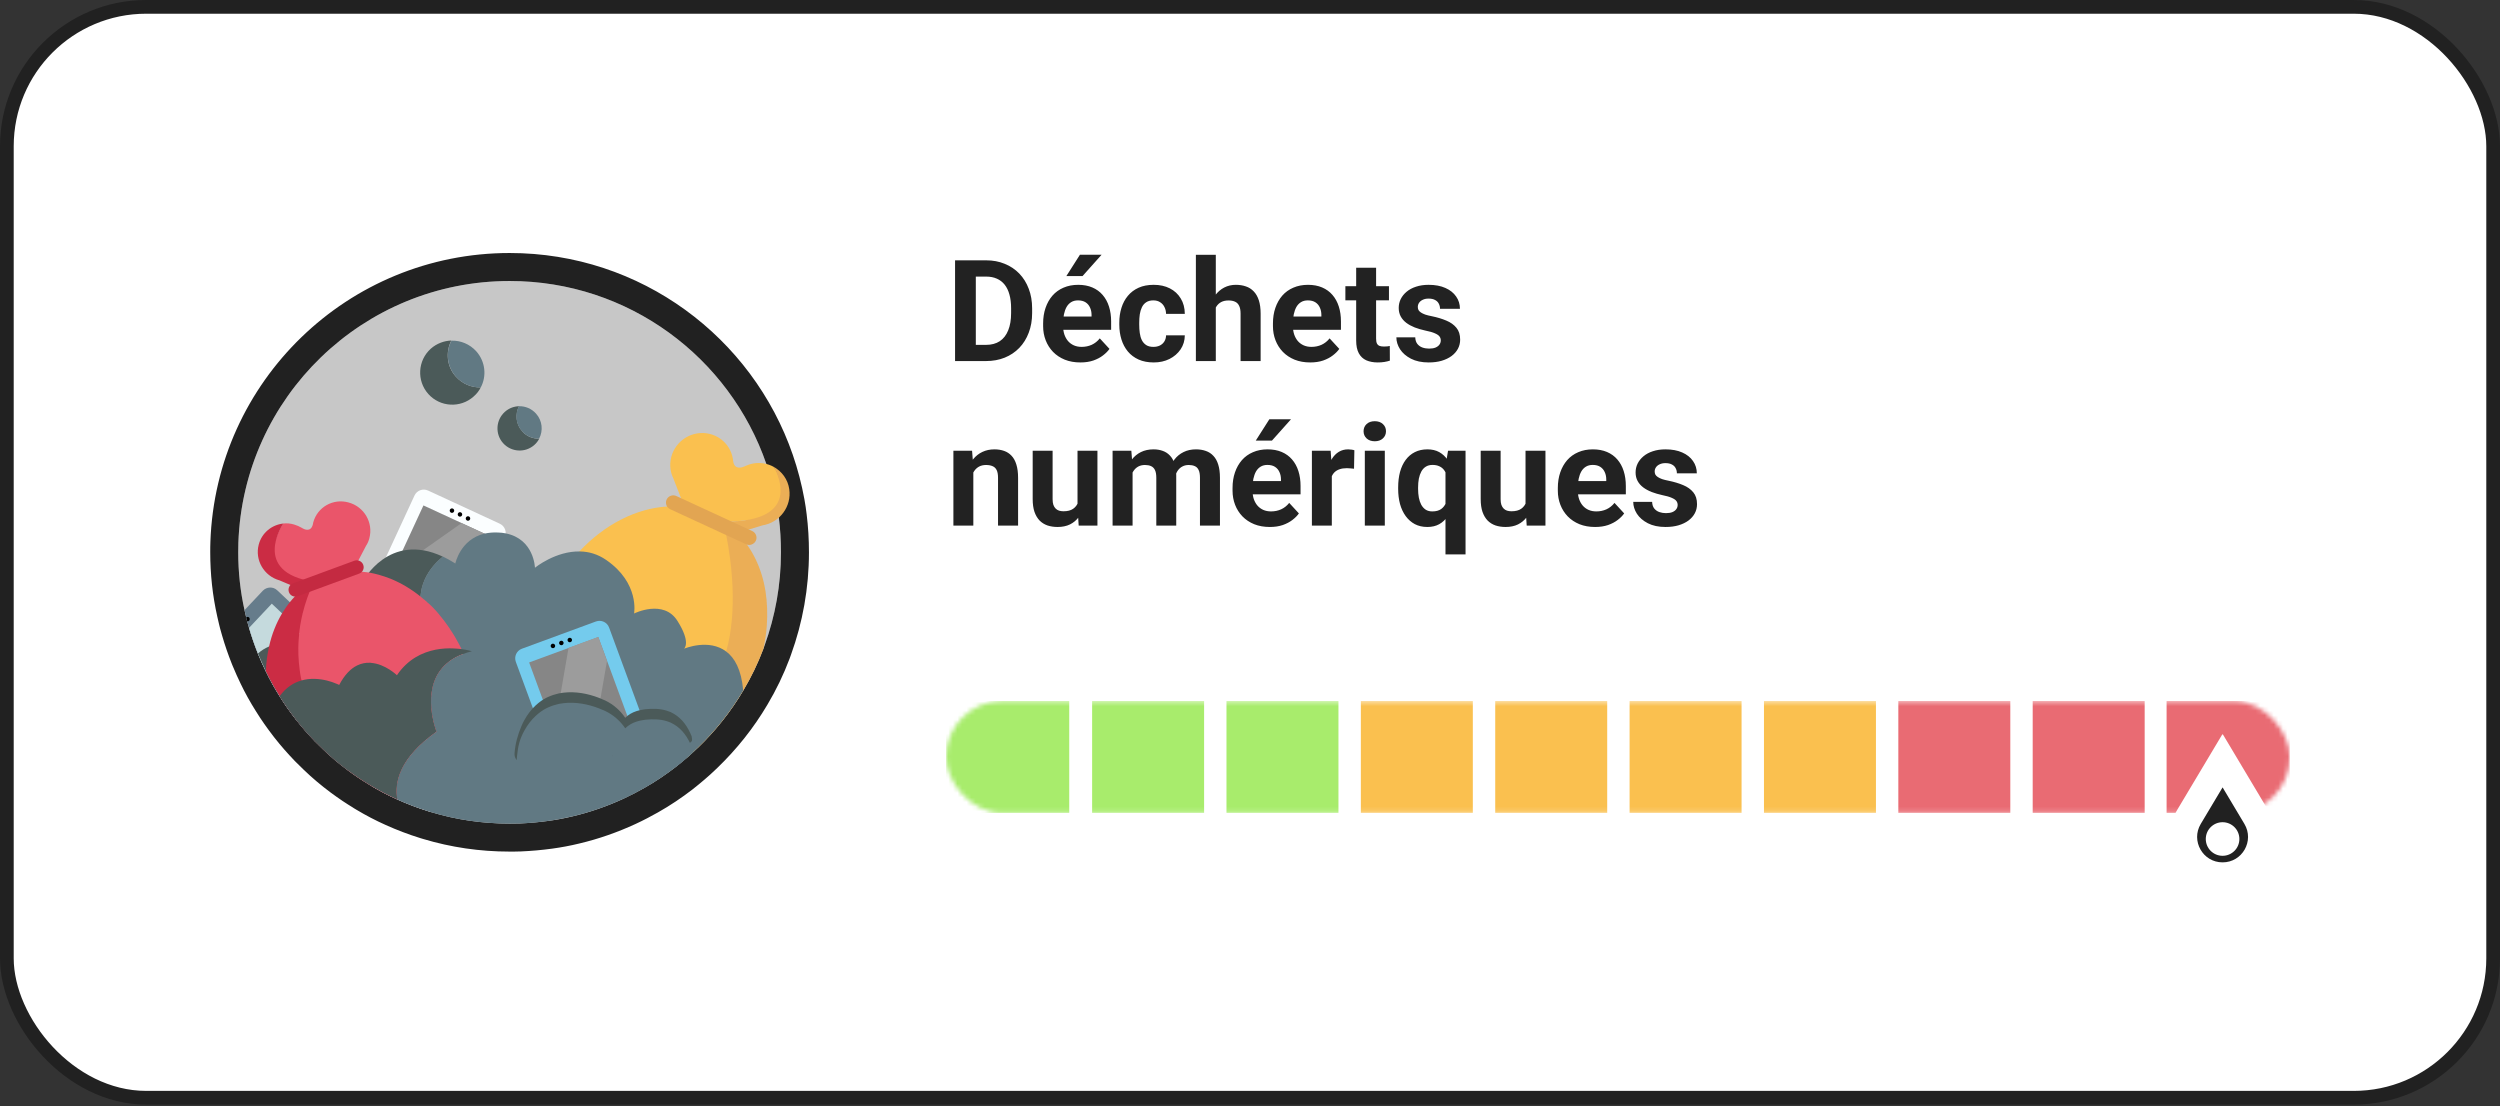 <svg width="547" height="242" viewBox="0 0 547 242" fill="none" xmlns="http://www.w3.org/2000/svg">
<rect x="0" y="0" width="547" height="242" fill="#333333" stroke="none"/>
<rect x="1.5" y="1.5" width="544" height="238.686" rx="30.5" fill="white"/>
<rect x="1.5" y="1.5" width="544" height="238.686" rx="30.5" stroke="#212121" stroke-width="3"/>
<path d="M170.877 120.843C170.877 127.967 169.617 134.815 167.313 141.172C167.221 141.417 167.128 141.694 167.036 141.939C165.838 145.133 164.363 148.173 162.643 151.059C159.908 155.696 156.528 159.934 152.657 163.649C152.35 163.957 152.012 164.264 151.674 164.571C151.52 164.724 151.366 164.847 151.244 164.97C150.906 165.277 150.568 165.584 150.23 165.86C149.431 166.536 148.632 167.212 147.802 167.856C145.652 169.515 143.378 171.05 140.981 172.401C139.507 173.23 138.001 174.029 136.465 174.735C132.932 176.362 129.214 177.683 125.312 178.604C123.56 179.034 121.748 179.372 119.935 179.617C117.907 179.894 115.848 180.078 113.759 180.17C113.022 180.201 112.254 180.201 111.486 180.201C105.556 180.201 99.81 179.341 94.403 177.714C94.187 177.652 94.003 177.591 93.788 177.529C91.422 176.792 89.148 175.932 86.906 174.919C84.909 174.029 82.973 173.015 81.129 171.91C81.099 171.879 81.068 171.879 81.037 171.848C80.146 171.296 79.224 170.743 78.364 170.159C77.534 169.607 76.736 169.023 75.937 168.44C74.124 167.089 72.373 165.615 70.744 164.049C70.13 163.465 69.515 162.851 68.901 162.237C67.457 160.732 66.074 159.166 64.784 157.508C64.753 157.477 64.722 157.416 64.692 157.385C63.432 155.758 62.233 154.069 61.158 152.318C60.052 150.568 59.038 148.756 58.147 146.883C57.594 145.747 57.072 144.58 56.58 143.382C56.519 143.26 56.488 143.137 56.426 143.014C55.689 141.172 55.044 139.298 54.491 137.394C54.368 136.934 54.214 136.443 54.091 135.982C54.03 135.706 53.938 135.429 53.876 135.122C53.753 134.6 53.63 134.047 53.508 133.525C52.586 129.411 52.125 125.173 52.125 120.843C52.125 120.137 52.125 119.461 52.156 118.755C53.262 86.942 79.409 61.485 111.516 61.485C137.54 61.485 159.662 78.221 167.681 101.528C168.665 104.384 169.433 107.332 169.986 110.372C170.17 111.324 170.293 112.276 170.416 113.258C170.723 115.746 170.877 118.264 170.877 120.843Z" fill="#C7C7C7"/>
<path fill-rule="evenodd" clip-rule="evenodd" d="M173.057 143.293L173.045 143.325C173.024 143.382 172.998 143.454 172.948 143.596L172.942 143.614C172.899 143.734 172.836 143.913 172.769 144.092C171.44 147.634 169.807 150.998 167.909 154.185C164.894 159.295 161.179 163.952 156.937 168.031C156.557 168.408 156.166 168.765 155.869 169.034C155.721 169.177 155.596 169.289 155.536 169.342L155.508 169.367L155.468 169.408L155.321 169.541C155.018 169.816 154.596 170.2 154.148 170.569L154.142 170.573C153.369 171.228 152.489 171.972 151.559 172.695L151.549 172.702L151.54 172.71C149.185 174.525 146.668 176.228 143.987 177.739L143.981 177.743C142.426 178.617 140.764 179.501 139.025 180.3M150.229 165.86C150.567 165.584 150.905 165.277 151.243 164.97C151.301 164.912 151.366 164.854 151.434 164.792C151.511 164.724 151.592 164.652 151.673 164.571C152.011 164.264 152.349 163.956 152.656 163.649C156.527 159.934 159.907 155.696 162.642 151.059C164.362 148.173 165.837 145.133 167.035 141.939C167.081 141.816 167.127 141.686 167.174 141.555C167.22 141.425 167.266 141.294 167.312 141.171C169.616 134.815 170.876 127.967 170.876 120.843C170.876 118.263 170.722 115.745 170.415 113.258C170.292 112.275 170.169 111.324 169.985 110.372C169.432 107.332 168.664 104.384 167.681 101.528C159.661 78.221 137.539 61.485 111.515 61.485C79.408 61.485 53.261 86.942 52.155 118.755C52.124 119.461 52.124 120.137 52.124 120.843C52.124 125.173 52.585 129.41 53.507 133.525C53.568 133.786 53.63 134.055 53.691 134.323C53.752 134.592 53.814 134.861 53.875 135.122C53.91 135.294 53.954 135.456 53.997 135.614C54.03 135.738 54.063 135.86 54.09 135.982C54.152 136.212 54.221 136.45 54.29 136.688C54.359 136.926 54.428 137.164 54.49 137.394C55.043 139.298 55.688 141.171 56.426 143.014C56.456 143.075 56.479 143.137 56.502 143.198C56.526 143.259 56.548 143.321 56.579 143.382C57.071 144.58 57.593 145.747 58.146 146.883C59.037 148.756 60.051 150.568 61.157 152.318C62.233 154.069 63.431 155.757 64.691 157.385C64.706 157.4 64.721 157.423 64.737 157.446C64.752 157.469 64.767 157.492 64.783 157.508C66.073 159.166 67.456 160.732 68.9 162.237C69.514 162.851 70.129 163.465 70.743 164.048C72.372 165.615 74.123 167.089 75.936 168.44C76.735 169.023 77.534 169.607 78.363 170.159C79.037 170.617 79.749 171.055 80.455 171.489C80.649 171.609 80.844 171.729 81.036 171.848C81.052 171.864 81.067 171.871 81.082 171.879C81.098 171.887 81.113 171.894 81.128 171.91C82.972 173.015 84.908 174.028 86.905 174.919C89.148 175.932 91.421 176.792 93.787 177.529C93.895 177.56 93.995 177.591 94.094 177.621C94.194 177.652 94.294 177.683 94.402 177.713C99.809 179.341 105.555 180.201 111.485 180.201C112.253 180.201 113.021 180.201 113.758 180.17C115.848 180.078 117.906 179.894 119.934 179.617C121.747 179.372 123.56 179.034 125.311 178.604C129.213 177.683 132.931 176.362 136.464 174.735C138 174.028 139.506 173.23 140.981 172.401C143.377 171.05 145.651 169.514 147.801 167.856C148.631 167.211 149.43 166.536 150.229 165.86ZM139.024 180.301C135.159 182.081 131.064 183.539 126.744 184.561C124.775 185.043 122.758 185.418 120.756 185.689C118.541 185.991 116.298 186.191 114.028 186.291L114.02 186.292L114.013 186.292C113.147 186.328 112.271 186.328 111.538 186.328H111.485C104.976 186.328 98.648 185.386 92.675 183.592C92.518 183.547 92.38 183.504 92.295 183.478C92.188 183.445 92.146 183.432 92.106 183.421L92.036 183.401L91.966 183.379C89.374 182.572 86.871 181.626 84.398 180.509C82.173 179.517 80.024 178.391 77.98 177.165L77.334 176.778L77.294 176.738C76.588 176.303 75.736 175.779 74.948 175.246C74.016 174.624 73.135 173.98 72.368 173.42L72.301 173.371L72.277 173.353C70.277 171.862 68.333 170.228 66.514 168.48C65.847 167.846 65.191 167.19 64.598 166.598L64.527 166.527L64.483 166.481C62.946 164.879 61.442 163.181 60.018 161.358C59.929 161.249 59.858 161.154 59.809 161.086C59.803 161.079 59.798 161.072 59.793 161.065C58.458 159.336 57.154 157.499 55.96 155.56C54.751 153.643 53.627 151.637 52.628 149.541C52.041 148.332 51.486 147.096 50.965 145.832C50.925 145.743 50.892 145.664 50.865 145.598C50.858 145.58 50.851 145.563 50.844 145.545L50.835 145.528L50.74 145.291C49.929 143.263 49.218 141.201 48.609 139.104L48.59 139.04L48.573 138.975C48.532 138.821 48.482 138.649 48.409 138.398L48.403 138.375C48.338 138.152 48.253 137.858 48.174 137.562L48.14 137.438L48.118 137.335C48.117 137.333 48.117 137.331 48.116 137.329C48.109 137.302 48.103 137.281 48.092 137.241C48.087 137.221 48.08 137.196 48.071 137.164L48.071 137.162C48.034 137.026 47.963 136.762 47.896 136.447C47.836 136.193 47.778 135.937 47.723 135.7L47.721 135.69C47.659 135.418 47.602 135.169 47.546 134.93L47.538 134.898L47.531 134.865C46.508 130.297 46 125.61 46 120.843L46 120.795C46 120.126 46 119.346 46.035 118.516C47.269 83.423 76.11 55.358 111.515 55.358C140.229 55.358 164.625 73.826 173.471 99.532C174.554 102.677 175.397 105.915 176.004 109.241C176.228 110.407 176.371 111.535 176.492 112.497L176.493 112.507C176.832 115.249 177 118.018 177 120.843C177 128.694 175.611 136.248 173.069 143.261L173.057 143.293" fill="#212121"/>
<path d="M125.711 177.498H93.818C91.453 176.761 89.179 175.902 86.936 174.888C84.939 173.998 83.003 172.984 81.16 171.879C81.129 171.848 81.098 171.848 81.068 171.817C80.177 171.265 79.255 170.712 78.394 170.129V150.291L79.839 147.221L80.883 145.01L81.191 144.365L84.232 137.886L84.57 137.21L87.213 131.56L87.274 131.406L88.687 128.366L91.391 122.562L93.45 125.848L95.478 129.103L99.165 134.968L101.039 137.978L114.742 159.934L116.371 162.544L117.722 164.693L123.56 174.059L125.711 177.498Z" fill="#B06C6C"/>
<path d="M96.369 142.646L80.7 135.399C79.563 134.877 79.071 133.557 79.593 132.421L90.685 108.438C91.207 107.302 92.528 106.81 93.665 107.333L109.335 114.579C110.472 115.102 110.963 116.422 110.441 117.558L99.35 141.541C98.796 142.677 97.475 143.168 96.369 142.646Z" fill="#FBFEFF"/>
<path d="M107.29 117.352L92.648 110.588L83.701 129.932L98.343 136.697L107.29 117.352Z" fill="#868686"/>
<path d="M100.98 114.457L86.201 124.867L83.897 129.842L90.226 132.759L104.943 122.41L107.278 117.344L100.98 114.457Z" fill="#9C9C9C"/>
<path d="M91.485 134.877L89.58 133.987C89.395 133.895 89.18 133.833 88.996 133.833C88.75 133.802 88.474 133.864 88.259 133.956C87.921 134.11 87.613 134.386 87.429 134.754L87.398 134.847C87.03 135.676 87.368 136.628 88.197 136.996L90.01 137.856L90.102 137.917C90.594 138.132 91.116 138.102 91.546 137.856C91.853 137.702 92.099 137.426 92.253 137.088L92.284 137.027C92.652 136.228 92.314 135.246 91.485 134.877ZM90.287 137.457L88.382 136.566C87.89 136.32 87.644 135.768 87.767 135.246C87.767 135.184 87.798 135.123 87.829 135.092L87.859 135C88.105 134.447 88.781 134.202 89.334 134.447L91.239 135.338C91.792 135.584 92.038 136.259 91.792 136.812L91.761 136.873C91.731 136.935 91.7 136.965 91.669 137.027C91.393 137.518 90.809 137.672 90.287 137.457Z" fill="#566C78"/>
<path d="M98.89 112.216C99.162 112.216 99.382 111.996 99.382 111.725C99.382 111.453 99.162 111.233 98.89 111.233C98.619 111.233 98.398 111.453 98.398 111.725C98.398 111.996 98.619 112.216 98.89 112.216Z" fill="black"/>
<path d="M100.64 113.045C100.912 113.045 101.132 112.825 101.132 112.554C101.132 112.282 100.912 112.062 100.64 112.062C100.369 112.062 100.148 112.282 100.148 112.554C100.148 112.825 100.369 113.045 100.64 113.045Z" fill="black"/>
<path d="M102.394 113.936C102.666 113.936 102.886 113.716 102.886 113.444C102.886 113.173 102.666 112.953 102.394 112.953C102.122 112.953 101.902 113.173 101.902 113.444C101.902 113.716 102.122 113.936 102.394 113.936Z" fill="black"/>
<path d="M91.852 136.812L91.821 136.904C91.791 136.965 91.76 136.996 91.729 137.058C91.36 137.272 90.9 137.303 90.469 137.119L88.534 136.228C88.104 136.044 87.858 135.645 87.766 135.246C87.766 135.184 87.796 135.154 87.827 135.092L87.858 135C88.134 134.417 88.81 134.171 89.363 134.447L91.299 135.338C91.852 135.553 92.098 136.259 91.852 136.812Z" fill="#8EAABD"/>
<path d="M79.991 150.445L78.393 152.134L70.927 160.056L68.899 162.206C67.455 160.701 66.072 159.135 64.782 157.477C64.751 157.446 64.721 157.385 64.69 157.354C63.43 155.726 62.232 154.037 61.156 152.287C60.05 150.537 59.036 148.725 58.145 146.852C57.592 145.716 57.07 144.549 56.578 143.351C56.517 143.228 56.486 143.106 56.425 142.983C55.687 141.14 55.042 139.267 54.489 137.363C54.366 136.903 54.212 136.411 54.09 135.951C54.028 135.674 53.936 135.398 53.875 135.091C53.752 134.569 53.629 134.016 53.506 133.494L57.5 129.256C58.36 128.366 59.774 128.304 60.665 129.164L63.399 131.744L66.165 134.354L71.787 139.636L78.086 145.562L79.806 147.19L79.868 147.251C80.79 148.111 80.82 149.523 79.991 150.445Z" fill="#667C8B"/>
<path d="M74.953 146.668L72.587 149.186L67.733 154.345L64.783 157.477C64.752 157.446 64.722 157.385 64.691 157.354C63.431 155.727 62.233 154.038 61.157 152.288C60.051 150.537 59.038 148.726 58.147 146.852C57.593 145.716 57.071 144.549 56.58 143.352C56.518 143.229 56.487 143.106 56.426 142.983C55.688 141.141 55.043 139.268 54.49 137.364L54.705 137.149L59.468 132.082L61.711 134.201L63.523 135.89L65.551 137.794L69.576 141.571L74.953 146.668Z" fill="#C5DADD"/>
<path d="M73.416 152.594L73.354 152.533C72.709 151.919 71.664 151.949 71.05 152.594L69.606 154.13C69.452 154.283 69.36 154.467 69.268 154.652C69.176 154.897 69.145 155.143 69.176 155.419C69.206 155.788 69.391 156.156 69.667 156.433L69.729 156.494C70.374 157.108 71.418 157.078 72.033 156.433L73.477 154.897C74.122 154.222 74.092 153.208 73.416 152.594ZM73.139 154.529L71.695 156.064C71.326 156.463 70.712 156.525 70.251 156.218C70.22 156.187 70.159 156.156 70.128 156.095L70.067 156.034C69.606 155.604 69.606 154.897 70.036 154.467L71.48 152.932C71.91 152.471 72.617 152.471 73.078 152.871L73.139 152.932C73.17 152.963 73.231 153.024 73.262 153.055C73.538 153.516 73.508 154.13 73.139 154.529Z" fill="#566C78"/>
<path d="M54.518 135.797C54.395 135.92 54.242 135.981 54.088 135.951C54.027 135.674 53.934 135.398 53.873 135.091C54.057 134.938 54.334 134.938 54.518 135.122C54.672 135.306 54.672 135.613 54.518 135.797Z" fill="black"/>
<path d="M73.017 152.871L73.079 152.932C73.11 152.963 73.14 152.994 73.202 153.055C73.294 153.485 73.171 153.946 72.864 154.253L71.389 155.819C71.082 156.157 70.621 156.279 70.191 156.249C70.16 156.218 70.099 156.187 70.068 156.157L70.006 156.095C69.546 155.665 69.515 154.928 69.945 154.498L71.42 152.932C71.85 152.441 72.556 152.441 73.017 152.871Z" fill="#8EAABD"/>
<path d="M81.16 137.886V171.879C81.129 171.849 81.098 171.849 81.068 171.818C80.177 171.265 79.255 170.713 78.395 170.129C77.565 169.576 76.766 168.993 75.967 168.41C74.155 167.058 72.403 165.584 70.775 164.018C70.16 163.435 69.546 162.821 68.931 162.207C67.487 160.702 66.105 159.136 64.814 157.478C64.784 157.447 64.753 157.385 64.722 157.355C63.462 155.727 62.264 154.038 61.189 152.288C60.083 150.538 59.069 148.726 58.178 146.853C57.625 145.717 57.102 144.55 56.611 143.352C56.549 143.229 56.519 143.106 56.457 142.984L56.488 142.953C57.133 142.369 57.932 141.847 58.884 141.448C60.451 140.803 62.448 140.496 65.029 140.803C65.121 140.803 65.214 140.834 65.337 140.834C66.566 140.988 67.917 141.295 69.392 141.755L69.607 141.571L71.85 139.637L75.814 136.197L77.135 137.855H81.16V137.886Z" fill="#4B5A59"/>
<path d="M93.572 137.886H77.073L75.752 136.228L78.456 133.894L79.347 127.261C79.347 127.261 85.092 116.237 96.891 121.795C88.288 128.889 93.572 137.886 93.572 137.886Z" fill="#4B5A59"/>
<path d="M94.739 177.499C94.646 177.56 94.554 177.621 94.431 177.683C94.216 177.621 94.032 177.56 93.817 177.499C91.451 176.762 89.177 175.902 86.934 174.888C84.937 173.998 83.002 172.985 81.158 171.879V137.886H93.571C93.571 137.886 93.54 137.824 93.479 137.702C93.448 137.64 93.417 137.609 93.387 137.517C93.294 137.333 93.172 137.087 93.049 136.78C92.987 136.657 92.926 136.504 92.864 136.35C92.742 136.043 92.619 135.706 92.526 135.337C92.496 135.214 92.465 135.091 92.403 134.938C92.373 134.876 92.373 134.815 92.342 134.723C92.281 134.447 92.219 134.17 92.158 133.863C92.127 133.771 92.127 133.679 92.127 133.587C92.127 133.495 92.096 133.433 92.096 133.341C92.066 133.188 92.066 133.003 92.035 132.819C92.035 132.727 92.004 132.665 92.004 132.573C91.973 132.236 91.943 131.898 91.943 131.56V131.499C91.943 131.345 91.943 131.192 91.943 131.038C91.943 130.946 91.943 130.854 91.973 130.762C91.973 130.731 91.973 130.7 91.973 130.7C92.127 130.823 92.281 130.946 92.434 131.099C92.465 131.13 92.496 131.13 92.496 131.161C92.496 131.161 92.496 131.161 92.526 131.161C92.557 131.192 92.619 131.222 92.649 131.253C92.711 131.314 92.803 131.376 92.895 131.468C92.926 131.499 92.957 131.529 93.018 131.56C93.079 131.621 93.141 131.683 93.202 131.744C93.233 131.775 93.294 131.806 93.325 131.867C93.387 131.898 93.417 131.959 93.479 131.99C93.54 132.021 93.571 132.082 93.632 132.113C93.694 132.143 93.755 132.205 93.786 132.266C93.878 132.358 93.971 132.42 94.063 132.512C94.186 132.604 94.278 132.727 94.401 132.85C94.431 132.88 94.431 132.88 94.462 132.911C94.523 132.973 94.554 133.003 94.616 133.065C94.646 133.126 94.708 133.157 94.739 133.218C94.831 133.31 94.892 133.372 94.984 133.464C95.015 133.495 95.015 133.495 95.046 133.525C95.138 133.617 95.23 133.71 95.292 133.802C95.415 133.955 95.537 134.078 95.66 134.232C95.752 134.354 95.845 134.447 95.937 134.569C95.968 134.6 95.998 134.631 95.998 134.661C96.091 134.784 96.213 134.907 96.306 135.03C96.428 135.184 96.551 135.337 96.674 135.491C96.705 135.552 96.736 135.583 96.797 135.644C96.828 135.675 96.859 135.706 96.889 135.767L96.92 135.798C96.951 135.828 96.951 135.859 96.981 135.89C97.012 135.92 97.043 135.951 97.043 135.982C97.104 136.043 97.135 136.074 97.166 136.135C97.166 136.166 97.197 136.166 97.197 136.197C97.35 136.412 97.504 136.596 97.657 136.811C97.688 136.842 97.719 136.872 97.719 136.903C97.811 137.026 97.903 137.149 97.996 137.302C98.026 137.333 98.057 137.364 98.088 137.425C98.118 137.487 98.18 137.548 98.21 137.609C98.21 137.609 98.21 137.609 98.21 137.64L98.241 137.671C98.272 137.702 98.272 137.702 98.272 137.732C98.303 137.763 98.333 137.824 98.364 137.886C98.364 137.916 98.395 137.916 98.395 137.916C98.518 138.131 98.671 138.316 98.794 138.531C98.794 138.531 98.825 138.561 98.825 138.592C98.825 138.592 98.825 138.623 98.856 138.623C98.886 138.684 98.917 138.715 98.948 138.776C99.009 138.868 99.04 138.93 99.102 139.022C99.194 139.175 99.286 139.329 99.378 139.483C99.378 139.483 99.409 139.513 99.409 139.544C99.562 139.79 99.716 140.066 99.839 140.312C99.962 140.527 100.054 140.742 100.177 140.926C100.238 141.049 100.3 141.141 100.361 141.264C100.484 141.479 100.576 141.724 100.699 141.939C100.699 141.97 100.73 141.97 100.73 142.001C100.914 142.369 101.068 142.738 101.252 143.106C101.283 143.198 101.314 143.26 101.344 143.352C101.375 143.444 101.437 143.536 101.467 143.659C101.59 143.966 101.713 144.273 101.836 144.58C107.09 157.754 103.833 171.633 94.739 177.499Z" fill="white"/>
<path d="M80.821 117.742C80.667 118.356 80.421 118.939 80.083 119.431L76.181 126.893L72.003 128.305C71.419 127.845 69.83 128.366 68.14 128.089C54.191 126.032 61.956 114.548 61.956 114.548C62.724 114.456 63.523 114.518 64.352 114.763C64.967 114.947 65.52 115.193 66.042 115.5C66.042 115.5 66.042 115.5 66.073 115.5C66.103 115.531 66.134 115.531 66.134 115.562C66.534 115.807 67.978 116.514 68.439 114.794C68.469 114.64 68.5 114.487 68.531 114.333C69.422 110.955 72.894 108.99 76.273 109.942C79.684 110.863 81.712 114.364 80.821 117.742Z" fill="#EA556A"/>
<path d="M169.628 102.461H169.245L162.355 112.418L163.504 114.332L168.862 113.184L171.542 108.588L171.159 105.908L169.628 102.461Z" fill="#EBAE56"/>
<path d="M166.85 114.947L159.414 117.188L153.945 114.67C154.836 114.302 156.28 114.118 158.339 114.118C176.866 114.271 169.277 102.142 169.277 102.142C171.059 103.124 172.38 104.875 172.688 107.024C173.241 110.801 170.629 114.333 166.85 114.947Z" fill="#EBAE56"/>
<path d="M158.336 114.118C156.278 114.087 154.864 114.302 153.943 114.671L150.624 113.135L147.306 104.629C147.03 104.046 146.815 103.401 146.722 102.725C146.169 98.979 148.781 95.448 152.529 94.833C156.278 94.219 159.811 96.737 160.364 100.484C160.395 100.637 160.395 100.821 160.426 100.975C160.733 102.879 162.392 102.265 162.822 102.08C162.853 102.08 162.884 102.05 162.914 102.05C162.945 102.05 162.945 102.019 162.945 102.019C163.529 101.743 164.174 101.528 164.85 101.405C166.448 101.128 167.984 101.436 169.274 102.142C169.244 102.142 176.833 114.302 158.336 114.118Z" fill="#FAC04F"/>
<path d="M155.852 125.438L157.765 115.481L159.679 115.864L161.593 118.162L163.889 131.565L163.124 143.054L159.296 146.118L155.469 144.203L155.852 125.438Z" fill="#EBAE56"/>
<path d="M167.776 136.933C167.653 138.592 167.407 140.25 167.038 141.939C165.84 145.132 164.365 148.172 162.644 151.059C159.91 155.696 156.53 159.933 152.659 163.649C152.198 163.588 151.737 163.526 151.307 163.465C151.092 163.434 150.877 163.403 150.662 163.373C147.159 162.82 144.578 161.96 144.24 160.609C144.056 159.872 144.547 158.951 145.961 157.876C146.668 157.323 147.62 156.74 148.818 156.095C154.349 153.178 157.391 148.172 158.957 142.553C161.446 133.586 160.156 123.084 159.019 117.096C159.019 117.066 158.988 117.004 158.988 116.974C158.773 115.837 158.558 114.885 158.374 114.148C159.449 114.885 160.432 115.715 161.354 116.636C162.122 117.403 162.829 118.263 163.443 119.154C164.795 121.058 165.871 123.238 166.608 125.602C167.007 126.831 167.284 128.09 167.499 129.41C167.868 131.805 167.96 134.323 167.776 136.933Z" fill="#EBAE56"/>
<path d="M158.892 142.553C157.325 148.173 154.283 153.178 148.753 156.095C147.555 156.74 146.602 157.323 145.896 157.876C144.482 158.951 143.991 159.841 144.175 160.609C144.513 161.96 147.094 162.82 150.596 163.373C150.812 163.403 151.027 163.434 151.242 163.465C151.672 163.526 152.133 163.588 152.594 163.649C152.286 163.956 151.948 164.263 151.61 164.57C151.457 164.724 151.303 164.847 151.18 164.97C150.842 165.277 150.504 165.584 150.166 165.86C149.828 166.075 149.46 166.259 149.122 166.444C148.63 166.72 148.108 166.966 147.585 167.211C142.055 169.821 136.156 170.466 130.81 168.747C130.287 168.593 129.796 168.378 129.273 168.163C128.413 166.658 127.614 165.092 126.846 163.526C126.815 163.465 126.815 163.434 126.785 163.373C126.017 161.745 125.341 160.087 124.695 158.398C124.511 157.876 124.327 157.354 124.142 156.832C124.081 156.648 124.019 156.494 123.958 156.341L123.927 156.31L123.958 156.279C123.681 155.481 123.436 154.683 123.221 153.884C123.19 153.792 123.159 153.7 123.128 153.577C122.944 152.932 122.76 152.287 122.606 151.642C121.869 148.787 121.346 145.869 121.008 142.952C120.978 142.553 120.916 142.185 120.886 141.785C120.855 141.478 120.824 141.14 120.793 140.833C120.763 140.373 120.732 139.943 120.701 139.482C120.548 136.903 120.548 134.323 120.701 131.744C120.763 130.792 120.824 129.871 120.916 128.919C121.623 127.568 122.422 126.278 123.251 125.05C124.357 123.453 125.556 121.948 126.815 120.597C132.284 114.763 139.198 111.231 145.896 110.832C147.186 110.74 148.446 110.771 149.705 110.924C152.041 111.201 154.283 111.876 156.404 112.982C157.049 113.319 157.663 113.688 158.247 114.087C158.431 114.855 158.616 115.807 158.861 116.912C158.861 116.943 158.892 117.004 158.892 117.035C160.09 123.084 161.412 133.586 158.892 142.553Z" fill="#FAC04F"/>
<path d="M163.254 119.092L146.632 111.415C145.833 111.047 145.495 110.095 145.864 109.296C146.233 108.498 147.185 108.16 147.984 108.529L164.606 116.206C165.405 116.574 165.743 117.526 165.374 118.324C164.975 119.092 164.053 119.461 163.254 119.092Z" fill="#E2A552"/>
<path d="M158.893 142.554C155.114 139.698 149.89 141.848 149.675 141.94C149.767 141.848 151.181 140.527 148.231 135.86C145.189 131.008 138.737 134.232 138.737 134.232C138.737 134.232 139.997 127.599 132.654 122.533C130.749 121.212 128.782 120.69 126.939 120.66C121.593 120.506 117.045 124.222 117.045 124.222C117.045 124.222 116.892 117.927 110.624 116.698C110.102 116.606 109.549 116.514 108.965 116.514C107.859 116.453 106.845 116.575 105.984 116.76C100.7 118.019 99.624 123.3 99.624 123.3C99.563 123.27 99.501 123.239 99.44 123.178C98.549 122.625 97.719 122.164 96.89 121.765C96.552 122.041 96.245 122.318 95.968 122.594C95.937 122.625 95.907 122.656 95.845 122.686C95.814 122.717 95.784 122.748 95.722 122.778C95.661 122.84 95.6 122.901 95.538 122.963C95.507 123.024 95.446 123.055 95.415 123.116C95.384 123.147 95.384 123.147 95.354 123.178C95.292 123.239 95.231 123.3 95.169 123.393C95.139 123.423 95.108 123.454 95.077 123.515C95.016 123.577 94.954 123.669 94.893 123.73C94.801 123.822 94.739 123.915 94.647 124.007C94.493 124.191 94.371 124.344 94.248 124.529C94.186 124.621 94.094 124.744 94.032 124.836C93.971 124.928 93.879 125.051 93.817 125.143C93.756 125.235 93.695 125.358 93.633 125.45C93.602 125.511 93.572 125.573 93.541 125.634C93.51 125.665 93.51 125.696 93.479 125.726C93.449 125.757 93.449 125.788 93.418 125.818C93.356 125.911 93.326 126.003 93.264 126.095C93.203 126.187 93.172 126.31 93.111 126.402C93.08 126.463 93.049 126.525 93.019 126.586C92.988 126.678 92.957 126.74 92.896 126.832C92.865 126.924 92.834 126.985 92.803 127.077C92.773 127.17 92.742 127.262 92.711 127.354C92.681 127.446 92.65 127.538 92.588 127.661C92.558 127.722 92.527 127.814 92.496 127.907C92.466 127.968 92.466 128.029 92.435 128.091C92.373 128.275 92.343 128.429 92.281 128.613C92.25 128.705 92.22 128.828 92.22 128.92C92.189 129.043 92.158 129.166 92.158 129.288C92.128 129.381 92.127 129.442 92.127 129.534C92.097 129.718 92.066 129.933 92.035 130.117C92.035 130.179 92.005 130.24 92.005 130.302C92.005 130.363 92.005 130.425 91.974 130.455C91.974 130.547 91.974 130.64 91.943 130.732C92.097 130.854 92.251 130.977 92.404 131.131C92.435 131.162 92.466 131.162 92.466 131.192C92.466 131.192 92.466 131.192 92.496 131.192C92.527 131.223 92.588 131.254 92.619 131.284C92.681 131.346 92.773 131.407 92.865 131.499C92.896 131.53 92.926 131.561 92.988 131.591C93.049 131.653 93.111 131.714 93.172 131.776C93.203 131.806 93.264 131.837 93.295 131.899C93.356 131.929 93.387 131.991 93.449 132.021C93.51 132.052 93.541 132.113 93.602 132.144C93.664 132.175 93.725 132.236 93.756 132.298C93.848 132.39 93.94 132.451 94.032 132.543C94.155 132.636 94.248 132.758 94.371 132.881C94.401 132.912 94.401 132.912 94.432 132.943C94.493 133.004 94.524 133.035 94.585 133.096C94.616 133.158 94.678 133.188 94.708 133.25C94.801 133.342 94.893 133.465 95.016 133.557C95.108 133.649 95.2 133.741 95.261 133.833C95.384 133.987 95.507 134.109 95.63 134.263C95.722 134.386 95.814 134.478 95.907 134.601C95.937 134.631 95.968 134.662 95.968 134.693C96.06 134.816 96.183 134.939 96.275 135.061C96.398 135.215 96.521 135.368 96.644 135.522C96.675 135.583 96.706 135.614 96.767 135.676C96.798 135.706 96.829 135.737 96.859 135.798C96.921 135.86 96.982 135.952 97.043 136.013C97.105 136.075 97.136 136.105 97.166 136.167C97.166 136.198 97.197 136.198 97.197 136.228C97.351 136.443 97.504 136.627 97.658 136.842C97.689 136.873 97.719 136.904 97.719 136.935C97.812 137.057 97.904 137.18 97.996 137.334C98.058 137.426 98.119 137.549 98.211 137.641C98.211 137.641 98.211 137.641 98.211 137.672C98.211 137.672 98.211 137.702 98.242 137.702C98.272 137.733 98.272 137.733 98.272 137.764C98.303 137.794 98.334 137.856 98.365 137.917C98.365 137.948 98.395 137.948 98.395 137.948C98.549 138.163 98.672 138.378 98.826 138.593C98.826 138.593 98.826 138.623 98.856 138.623C98.887 138.685 98.918 138.716 98.948 138.777C99.01 138.869 99.041 138.931 99.102 139.023C99.194 139.176 99.287 139.33 99.379 139.483C99.532 139.76 99.686 140.036 99.84 140.312C100.147 140.865 100.423 141.418 100.7 142.001C100.884 142.37 101.038 142.738 101.222 143.107C100.946 143.199 100.7 143.322 100.454 143.414C100.3 143.475 100.147 143.567 99.993 143.629C99.686 143.782 99.379 143.936 99.102 144.12C98.979 144.212 98.826 144.274 98.703 144.366C98.365 144.581 98.058 144.826 97.781 145.072C97.719 145.133 97.658 145.164 97.597 145.226C97.412 145.379 97.259 145.533 97.105 145.686C91.851 151.029 95.446 160.088 95.446 160.088C87.365 165.8 86.198 171.143 86.874 174.92C89.086 175.933 91.39 176.793 93.756 177.53C93.971 177.591 94.155 177.653 94.371 177.714C99.778 179.342 105.493 180.202 111.454 180.202C112.222 180.202 112.959 180.202 113.727 180.171C115.816 180.109 117.875 179.894 119.903 179.618C121.716 179.372 123.528 179.004 125.28 178.605C129.151 177.684 132.869 176.394 136.433 174.736C137.969 174.029 139.475 173.231 140.949 172.402C143.315 171.051 145.589 169.515 147.77 167.857C148.6 167.212 149.43 166.567 150.198 165.861C150.536 165.585 150.874 165.278 151.212 164.971C151.365 164.848 151.519 164.694 151.642 164.571C151.98 164.264 152.287 163.957 152.625 163.65C156.496 159.935 159.876 155.697 162.61 151.06C162.211 146.485 160.736 143.936 158.893 142.554Z" fill="#617983"/>
<path d="M72.034 128.337L67.763 129.78L61.157 126.985C57.747 126.033 55.719 122.533 56.61 119.155C57.286 116.576 59.468 114.825 61.987 114.549C61.987 114.549 54.736 125.204 68.716 127.292C70.375 127.507 71.45 127.876 72.034 128.337Z" fill="#CB2C44"/>
<path d="M101.284 143.106C101.007 143.198 100.761 143.321 100.516 143.413C100.362 143.475 100.208 143.567 100.055 143.628C99.747 143.782 99.44 143.935 99.164 144.12C99.041 144.212 98.887 144.273 98.764 144.365C98.426 144.58 98.119 144.826 97.843 145.072C97.781 145.133 97.72 145.164 97.658 145.225C97.474 145.379 97.32 145.532 97.166 145.686C91.913 151.029 95.507 160.088 95.507 160.088C87.427 165.799 86.259 171.142 86.935 174.919C84.938 174.029 83.002 173.015 81.159 171.91C81.128 171.879 81.097 171.879 81.067 171.849C80.176 171.296 79.254 170.743 78.394 170.16C77.564 169.607 76.765 169.023 75.966 168.44C75.966 168.379 75.966 168.317 75.936 168.225C75.936 168.194 75.936 168.133 75.936 168.102C75.936 168.01 75.905 167.949 75.905 167.857C75.874 167.795 75.874 167.703 75.843 167.642C75.843 167.611 75.843 167.58 75.813 167.55C75.782 167.457 75.782 167.396 75.751 167.304C75.721 167.181 75.69 167.058 75.628 166.935C75.598 166.843 75.567 166.751 75.505 166.659C75.383 166.321 75.198 165.953 74.983 165.584C74.952 165.492 74.891 165.431 74.86 165.339C74.829 165.308 74.799 165.246 74.799 165.216C74.737 165.124 74.707 165.031 74.645 164.939C74.215 164.295 73.723 163.588 73.078 162.851C72.955 162.728 72.863 162.575 72.74 162.452C72.617 162.299 72.464 162.114 72.341 161.961C72.31 161.93 72.279 161.869 72.249 161.838C72.064 161.623 71.911 161.408 71.757 161.193C71.481 160.825 71.204 160.456 70.958 160.088C70.62 159.596 70.313 159.136 70.006 158.644C69.944 158.521 69.852 158.399 69.791 158.276C69.576 157.907 69.361 157.57 69.176 157.201C69.053 156.986 68.93 156.771 68.838 156.556C68.807 156.526 68.807 156.495 68.777 156.433C68.654 156.218 68.562 156.003 68.439 155.789C68.285 155.451 68.101 155.113 67.978 154.775C67.916 154.622 67.855 154.468 67.793 154.345C67.763 154.284 67.732 154.222 67.732 154.192C67.64 153.977 67.548 153.793 67.486 153.578C67.425 153.424 67.363 153.271 67.302 153.117C67.179 152.81 67.056 152.472 66.964 152.165V152.134C66.903 151.919 66.81 151.704 66.749 151.489C66.626 151.06 66.472 150.63 66.38 150.2C66.38 150.169 66.38 150.169 66.349 150.138C66.227 149.708 65.981 149.302 65.889 148.872C65.858 148.718 65.397 148.243 65.366 148.12C65.305 147.813 65.419 147.896 65.388 147.62C63.978 146.929 64.918 146.394 64.888 146.117C64.796 145.565 62.166 144.166 62.135 143.613C62.043 142.477 64.857 142.935 64.888 141.861C63.658 141.001 65.107 141.136 65.138 140.859C64.129 140.102 64.888 140.292 64.888 140.108C64.098 139.033 64.287 138.119 65.138 138.856C65.138 138.764 64.638 137.763 64.638 137.671C64.668 137.518 65.551 138.899 65.551 138.746C65.138 138.253 64.638 136.725 64.638 136.603C64.668 136.418 65.107 137.288 65.138 137.103C65.138 137.042 65.081 136.814 65.366 137.354C65.397 137.108 64.857 136.535 64.888 136.289C64.918 136.044 65.327 135.566 65.388 135.351C65.419 135.136 65.335 135.816 65.366 135.601C65.366 135.54 65.551 134.846 65.551 134.785C65.581 134.692 65.858 135.192 65.889 135.1C65.919 134.947 65.336 133.913 65.889 134.599C65.919 134.477 65.411 134.739 66.139 134.349C66.2 134.165 65.305 133.782 65.366 133.598C65.458 133.199 66.047 132.965 66.139 132.596C66.2 132.412 66.328 132.029 66.389 131.845C66.666 130.955 66.864 130.518 67.14 129.842C66.767 129.842 67.457 128.898 67.641 129.091C67.794 128.692 68.132 128.766 68.285 128.459C68.316 128.397 68.347 128.336 68.377 128.275C68.439 128.152 68.469 128.06 68.531 127.967C68.562 127.906 68.562 127.875 68.592 127.845C68.746 127.538 68.838 127.353 68.869 127.292H68.838C69.545 126.893 70.251 126.555 71.02 126.248C73.078 125.449 75.198 125.05 77.38 125.02C78.056 125.02 78.701 125.05 79.377 125.112C79.868 125.142 80.391 125.234 80.882 125.296C81.558 125.419 82.204 125.572 82.879 125.757C83.74 126.002 84.569 126.279 85.43 126.616C85.491 126.647 85.522 126.647 85.583 126.678C86.689 127.138 87.795 127.691 88.871 128.336C90.008 129.012 91.144 129.81 92.22 130.7C92.373 130.823 92.527 130.946 92.681 131.1C92.711 131.13 92.742 131.13 92.742 131.161C92.742 131.161 92.742 131.161 92.773 131.161C92.804 131.192 92.865 131.222 92.896 131.253C92.957 131.315 93.049 131.376 93.142 131.468C93.172 131.499 93.203 131.53 93.264 131.56C93.326 131.622 93.387 131.683 93.449 131.744C93.48 131.775 93.541 131.806 93.572 131.867C93.633 131.898 93.664 131.959 93.725 131.99C93.787 132.021 93.817 132.082 93.879 132.113C93.94 132.144 94.002 132.205 94.033 132.267C94.125 132.359 94.217 132.42 94.309 132.512C94.432 132.604 94.524 132.727 94.647 132.85C94.678 132.881 94.678 132.881 94.709 132.911C94.77 132.973 94.801 133.004 94.862 133.065C94.893 133.126 94.954 133.157 94.985 133.218C95.077 133.311 95.139 133.372 95.231 133.464C95.323 133.587 95.446 133.71 95.538 133.802C95.661 133.955 95.784 134.078 95.907 134.232C95.999 134.355 96.091 134.447 96.183 134.57C96.214 134.6 96.245 134.631 96.245 134.662C96.337 134.785 96.46 134.907 96.552 135.03C96.675 135.184 96.798 135.337 96.921 135.491C96.951 135.552 96.982 135.583 97.044 135.644C97.074 135.675 97.105 135.706 97.136 135.767L97.166 135.798C97.197 135.829 97.197 135.859 97.228 135.89C97.259 135.921 97.289 135.951 97.289 135.982C97.351 136.044 97.382 136.074 97.412 136.136C97.412 136.166 97.443 136.166 97.443 136.197C97.597 136.412 97.75 136.596 97.904 136.811C97.935 136.842 97.965 136.873 97.965 136.903C98.058 137.026 98.15 137.149 98.242 137.303C98.273 137.333 98.303 137.364 98.334 137.425C98.365 137.487 98.426 137.548 98.457 137.61C98.457 137.61 98.457 137.61 98.457 137.64C98.457 137.64 98.457 137.671 98.488 137.671C98.518 137.702 98.518 137.702 98.518 137.732C98.549 137.763 98.58 137.825 98.611 137.886C98.611 137.917 98.641 137.917 98.641 137.917C98.764 138.132 98.918 138.316 99.041 138.531C99.041 138.531 99.072 138.562 99.072 138.592C99.072 138.592 99.072 138.623 99.102 138.623C99.133 138.684 99.164 138.715 99.194 138.777C99.256 138.869 99.287 138.93 99.348 139.022C99.44 139.176 99.532 139.329 99.624 139.483C99.624 139.483 99.655 139.514 99.655 139.544C99.809 139.79 99.963 140.066 100.085 140.312C100.208 140.527 100.3 140.742 100.423 140.926C100.485 141.049 100.546 141.141 100.608 141.264C100.731 141.479 100.823 141.724 100.946 141.939C100.946 141.97 100.976 141.97 100.976 142.001C100.946 142.369 101.13 142.707 101.284 143.106Z" fill="#EA556A"/>
<path d="M75.966 168.378C74.153 167.027 72.401 165.553 70.773 163.986C70.159 163.403 69.544 162.789 68.93 162.175C67.485 160.67 66.103 159.104 64.812 157.446C64.782 157.415 64.751 157.354 64.72 157.323C63.461 155.695 62.262 154.007 61.187 152.256C60.081 150.506 59.067 148.694 58.176 146.821C58.237 144.948 58.483 143.167 58.883 141.416C59.466 138.776 60.449 136.319 61.74 134.169C62.262 133.31 62.815 132.48 63.461 131.713C63.798 131.283 64.167 130.884 64.536 130.484C65.027 129.962 65.581 129.471 66.133 129.011C66.963 128.335 67.823 127.752 68.745 127.229H68.776C68.745 127.291 68.653 127.475 68.499 127.782C68.469 127.813 68.469 127.874 68.438 127.905C68.407 127.997 68.346 128.12 68.284 128.212C68.254 128.274 68.223 128.335 68.192 128.396C68.069 128.703 67.916 129.072 67.731 129.471C67.701 129.533 67.67 129.594 67.67 129.655C67.393 130.331 67.117 131.129 66.84 132.02C66.779 132.204 66.717 132.388 66.656 132.603C66.564 132.972 66.441 133.34 66.349 133.739C66.287 133.924 66.256 134.139 66.195 134.323C66.164 134.446 66.133 134.599 66.103 134.722C66.072 134.845 66.041 134.999 66.011 135.121C65.98 135.213 65.98 135.336 65.949 135.428C65.949 135.49 65.918 135.521 65.918 135.582C65.888 135.797 65.826 136.012 65.796 136.227C65.765 136.442 65.703 136.687 65.673 136.902C65.642 137.117 65.611 137.363 65.581 137.609C65.581 137.67 65.55 137.701 65.55 137.762C65.519 137.946 65.519 138.131 65.488 138.315C65.488 138.438 65.458 138.561 65.458 138.683C65.427 138.837 65.427 138.96 65.427 139.113C65.427 139.205 65.396 139.328 65.396 139.42C65.365 139.666 65.365 139.912 65.335 140.188C65.335 140.403 65.304 140.587 65.304 140.802C65.304 141.079 65.273 141.355 65.273 141.662C65.243 142.737 65.304 143.842 65.396 144.978C65.458 145.531 65.519 146.084 65.581 146.637C65.611 146.913 65.673 147.22 65.703 147.496C65.765 147.773 65.796 148.08 65.857 148.356C65.888 148.51 65.918 148.633 65.949 148.786C66.041 149.216 66.133 149.646 66.256 150.076C66.256 150.107 66.256 150.107 66.287 150.137C66.41 150.567 66.533 150.997 66.656 151.427C66.717 151.642 66.809 151.857 66.871 152.072V152.103C66.994 152.41 67.086 152.747 67.209 153.055C67.27 153.208 67.332 153.362 67.393 153.515C67.485 153.699 67.547 153.914 67.639 154.129C67.67 154.191 67.67 154.252 67.701 154.283C67.762 154.436 67.823 154.559 67.885 154.713C68.038 155.051 68.192 155.388 68.346 155.726C68.469 155.941 68.561 156.156 68.684 156.371C68.714 156.402 68.714 156.432 68.745 156.494C68.868 156.709 68.96 156.924 69.083 157.139C69.298 157.507 69.483 157.845 69.698 158.213C69.759 158.336 69.851 158.459 69.913 158.582C70.22 159.043 70.527 159.534 70.865 160.025C71.111 160.394 71.388 160.762 71.664 161.131C71.818 161.346 72.002 161.561 72.156 161.776C72.186 161.806 72.217 161.868 72.248 161.898C72.371 162.052 72.524 162.236 72.647 162.39C72.77 162.512 72.862 162.666 72.985 162.789C73.63 163.526 74.122 164.232 74.552 164.877C74.614 164.969 74.675 165.061 74.706 165.153C74.737 165.184 74.767 165.245 74.767 165.276C74.829 165.368 74.859 165.43 74.89 165.522C75.105 165.89 75.259 166.259 75.412 166.597C75.443 166.689 75.474 166.781 75.535 166.873C75.566 166.996 75.627 167.119 75.658 167.241C75.689 167.334 75.72 167.395 75.72 167.487C75.72 167.518 75.75 167.549 75.75 167.579C75.781 167.641 75.781 167.733 75.812 167.794C75.843 167.886 75.843 167.978 75.843 168.04C75.843 168.071 75.843 168.132 75.843 168.163C75.966 168.255 75.966 168.316 75.966 168.378Z" fill="#CB2C44"/>
<path d="M103.252 142.492C102.545 142.677 101.9 142.861 101.285 143.107C101.009 143.199 100.763 143.321 100.517 143.414C100.364 143.475 100.21 143.567 100.056 143.629C99.749 143.782 99.442 143.936 99.165 144.12C99.043 144.212 98.889 144.273 98.766 144.366C98.428 144.58 98.121 144.826 97.844 145.072C97.783 145.133 97.721 145.164 97.66 145.225C97.476 145.379 97.322 145.532 97.168 145.686C91.914 151.029 95.509 160.088 95.509 160.088C87.428 165.799 86.261 171.143 86.937 174.92C84.94 174.029 83.004 173.016 81.161 171.91C81.13 171.88 81.099 171.88 81.069 171.849C80.177 171.296 79.256 170.743 78.395 170.16C77.566 169.607 76.767 169.024 75.968 168.44C74.155 167.089 72.404 165.615 70.776 164.049C70.161 163.466 69.547 162.851 68.932 162.237C67.488 160.733 66.105 159.167 64.815 157.508C64.784 157.478 64.754 157.416 64.723 157.386C63.463 155.758 62.265 154.069 61.19 152.319C62.603 150.384 64.293 149.34 65.983 148.88C66.443 148.757 66.874 148.665 67.334 148.603C69.393 148.358 71.329 148.787 72.619 149.217C73.602 149.555 74.217 149.862 74.217 149.862C75.415 147.59 76.767 146.269 78.15 145.594C79.102 145.133 80.024 144.98 80.915 145.01C81.007 145.01 81.13 145.01 81.222 145.041C84.325 145.287 86.845 147.743 86.845 147.743C89.211 144.243 92.375 142.738 95.294 142.155C96.707 141.878 98.059 141.817 99.227 141.878C99.811 141.909 100.364 141.94 100.825 142.001C102.299 142.185 103.252 142.492 103.252 142.492Z" fill="#4B5A59"/>
<path d="M141.073 164.971L124.881 170.928C123.714 171.358 122.423 170.775 121.993 169.608L112.868 144.827C112.438 143.66 113.021 142.37 114.189 141.94L130.381 135.983C131.549 135.553 132.839 136.137 133.269 137.303L142.394 162.084C142.825 163.251 142.241 164.541 141.073 164.971Z" fill="#74CBED"/>
<path d="M130.914 139.383L115.773 144.946L123.132 164.949L138.272 159.385L130.914 139.383Z" fill="#868686"/>
<path d="M124.393 141.757L121.32 159.598L123.195 164.726L129.739 162.331L132.811 144.612L130.906 139.361L124.393 141.757Z" fill="#9C9C9C"/>
<path d="M134.283 164.05C134.283 164.019 134.252 163.989 134.252 163.958L134.222 163.866C134.099 163.528 133.853 163.252 133.576 163.067C133.177 162.791 132.624 162.73 132.132 162.914L130.166 163.651C129.951 163.712 129.797 163.835 129.644 163.958C129.459 164.142 129.306 164.357 129.213 164.572C129.09 164.941 129.06 165.34 129.213 165.708L129.244 165.8C129.551 166.63 130.504 167.059 131.333 166.752L133.331 166.015C133.576 165.923 133.761 165.8 133.914 165.616C134.283 165.248 134.467 164.634 134.283 164.05ZM133.115 165.585L131.118 166.322C130.596 166.507 130.012 166.292 129.766 165.831C129.736 165.77 129.705 165.739 129.705 165.678L129.674 165.585C129.459 165.002 129.766 164.357 130.35 164.142L132.347 163.405C132.931 163.19 133.576 163.497 133.791 164.081L133.822 164.173C133.853 164.234 133.853 164.296 133.853 164.326C133.914 164.848 133.638 165.401 133.115 165.585Z" fill="#566C78"/>
<path d="M120.98 141.818C121.252 141.818 121.472 141.598 121.472 141.327C121.472 141.056 121.252 140.836 120.98 140.836C120.708 140.836 120.488 141.056 120.488 141.327C120.488 141.598 120.708 141.818 120.98 141.818Z" fill="black"/>
<path d="M122.824 141.174C123.095 141.174 123.315 140.954 123.315 140.683C123.315 140.411 123.095 140.191 122.824 140.191C122.552 140.191 122.332 140.411 122.332 140.683C122.332 140.954 122.552 141.174 122.824 141.174Z" fill="black"/>
<path d="M124.668 140.527C124.939 140.527 125.159 140.307 125.159 140.036C125.159 139.765 124.939 139.545 124.668 139.545C124.396 139.545 124.176 139.765 124.176 140.036C124.176 140.307 124.396 140.527 124.668 140.527Z" fill="black"/>
<path d="M133.76 164.05L133.79 164.142C133.821 164.204 133.821 164.234 133.821 164.296C133.698 164.726 133.391 165.063 132.961 165.217L130.964 165.954C130.533 166.107 130.073 166.046 129.704 165.8C129.673 165.739 129.642 165.708 129.642 165.647L129.612 165.555C129.397 164.971 129.704 164.296 130.288 164.081L132.285 163.344C132.899 163.129 133.545 163.436 133.76 164.05Z" fill="#8EAABD"/>
<path d="M151.21 164.94C150.872 165.247 150.534 165.554 150.196 165.83C149.398 166.506 148.599 167.181 147.769 167.826C145.618 169.484 143.345 171.02 140.948 172.371C139.473 173.2 137.968 173.998 136.432 174.705L123.527 174.029L114.832 173.568L115.201 169.269L115.754 163.159L116.338 162.544L118.55 160.272L120.608 158.123L121.776 156.894L122.237 156.434L124.203 156.863L130.471 158.215L132.284 158.614L134.158 160.886L135.049 161.961L136.001 163.128L137.937 161.685L140.334 159.904L141.686 160.149L144.205 160.579L149.981 161.592L150.627 163.343L151.21 164.94Z" fill="#617983"/>
<path d="M151.333 162.202C151.179 162.356 150.615 162.845 150.492 162.968C150.154 163.275 150.565 163.256 150.227 163.532C149.428 164.208 148.629 164.883 147.8 165.528C147.8 165.497 147.769 165.467 147.769 165.405C147.738 165.252 147.708 165.067 147.646 164.914C147.216 163.133 146.54 160.983 145.004 160.154C144.604 159.939 144.021 159.786 143.59 159.755C143.191 159.724 142.822 159.724 142.423 159.755C142.085 159.786 141.747 159.786 141.409 159.816C140.61 159.878 140.518 159.786 140.088 160.216C139.658 160.645 139.32 161.352 139.074 161.966C138.859 162.488 138.705 163.071 138.582 163.624C138.582 163.655 138.552 163.685 138.552 163.716C138.49 164.269 138.398 164.852 138.244 165.436C137.599 167.647 134.341 167.323 134.033 165.266C134.033 165.266 134.385 165.098 134.416 164.883C134.447 164.668 134.003 164.332 134.033 164.117C134.064 163.871 133.912 163.716 133.943 163.44C133.943 163.44 133.943 163.409 133.943 163.378C133.943 163.01 133.974 162.641 133.943 162.273C133.943 162.181 133.943 162.058 133.912 161.966C133.912 161.966 133.912 161.966 133.912 161.935C133.881 161.689 133.82 161.475 133.758 161.229C133.728 161.075 133.666 160.922 133.605 160.768C133.39 160.154 133.113 159.632 132.652 159.11C132.591 159.049 132.529 158.987 132.468 158.926C131.823 158.25 131.055 157.759 130.256 157.36C129.856 157.175 129.457 157.022 129.027 156.868C127.675 156.408 126.231 156.101 124.817 156.101C123.619 156.101 122.452 156.346 121.407 156.93C121.315 156.991 121.223 157.053 121.131 157.083C121.008 157.175 120.885 157.237 120.762 157.329C120.117 157.82 119.564 158.465 119.072 159.233C119.01 159.325 118.949 159.417 118.918 159.509C118.304 160.553 118.15 160.953 117.812 161.997C117.781 162.089 117.751 162.212 117.72 162.304C117.536 162.948 117.382 163.593 117.259 164.269C117.228 164.392 117.228 164.484 117.198 164.607C117.198 164.637 117.198 164.699 117.198 164.73C117.106 165.958 116.215 166.664 115.262 166.879C113.941 167.155 112.435 166.449 112.589 164.73C112.743 162.703 113.296 160.738 114.095 158.864C114.279 158.404 114.494 157.974 114.74 157.544C115.416 156.316 116.245 155.21 117.259 154.289C117.935 153.675 118.673 153.122 119.502 152.692C119.656 152.631 119.809 152.539 119.963 152.477C120.7 152.139 121.499 151.894 122.298 151.71C122.636 151.648 122.974 151.587 123.312 151.556C125.893 151.249 128.597 151.74 131.055 152.692C131.516 152.876 131.976 153.061 132.437 153.276C134.219 154.135 135.725 155.456 136.8 157.053C137.169 156.715 137.538 156.408 137.968 156.162C138.767 155.702 139.719 155.394 140.794 155.241C140.917 155.21 141.071 155.21 141.194 155.179C142.792 155.026 144.451 155.026 145.956 155.517C146.479 155.671 146.97 155.886 147.462 156.193C149.336 157.298 150.534 159.11 151.333 161.106C151.425 161.505 151.487 162.049 151.333 162.202Z" fill="#4B5A59"/>
<path d="M151.672 164.54C151.518 164.694 151.365 164.816 151.242 164.939C150.904 165.246 150.566 165.553 150.228 165.83C149.429 166.505 148.63 167.181 147.801 167.826C147.801 167.795 147.77 167.764 147.77 167.703C147.739 167.549 147.708 167.365 147.647 167.212C147.217 165.431 146.541 163.281 145.005 162.452C144.605 162.237 144.021 162.083 143.591 162.053C143.192 162.022 142.823 162.022 142.424 162.053C142.086 162.083 141.748 162.083 141.41 162.114C140.611 162.176 140.519 162.083 140.089 162.513C139.659 162.943 139.321 163.65 139.075 164.264C138.86 164.786 138.706 165.369 138.583 165.922C138.583 165.953 138.552 165.983 138.552 166.014C138.491 166.567 138.399 167.15 138.245 167.734C137.6 169.945 134.036 169.791 133.729 167.734C133.698 167.549 133.698 167.334 133.729 167.12C133.759 166.905 133.79 166.72 133.821 166.505C133.852 166.26 133.913 166.014 133.944 165.738C133.944 165.738 133.944 165.707 133.944 165.676C133.944 165.308 133.974 164.939 133.944 164.571C133.944 164.479 133.944 164.356 133.913 164.264C133.913 164.264 133.913 164.264 133.913 164.233C133.882 163.987 133.821 163.772 133.759 163.527C133.729 163.373 133.667 163.22 133.606 163.066C133.391 162.452 133.114 161.93 132.653 161.408C132.592 161.346 132.53 161.285 132.469 161.224C131.824 160.548 131.056 160.057 130.257 159.658C129.857 159.473 129.458 159.32 129.028 159.166C127.676 158.706 126.232 158.399 124.818 158.399C123.62 158.399 122.453 158.644 121.408 159.228C121.316 159.289 121.224 159.35 121.131 159.381C121.009 159.473 120.886 159.535 120.763 159.627C120.117 160.118 119.564 160.763 119.073 161.531C119.011 161.623 118.95 161.715 118.919 161.807C118.305 162.851 118.151 163.25 117.813 164.294C117.782 164.387 117.752 164.509 117.721 164.601C117.537 165.246 117.383 165.891 117.26 166.567C117.229 166.69 117.229 166.782 117.199 166.905C117.199 166.935 117.199 166.997 117.199 167.027C117.106 168.256 116.215 168.962 115.263 169.177C113.942 169.453 112.829 168.747 112.983 167.027C113.175 164.883 113.297 163.035 114.095 161.162C114.28 160.702 114.495 160.272 114.741 159.842C115.417 158.614 116.246 157.508 117.26 156.587C117.936 155.973 118.673 155.42 119.503 154.99C119.657 154.929 119.81 154.836 119.964 154.775C120.701 154.437 121.5 154.192 122.299 154.007C122.637 153.946 122.975 153.885 123.313 153.854C125.894 153.547 128.598 154.038 131.056 154.99C131.516 155.174 131.977 155.359 132.438 155.573C134.22 156.433 135.726 157.754 136.801 159.351C137.17 159.013 137.539 158.706 137.969 158.46C138.767 157.999 139.72 157.692 140.795 157.539C140.918 157.508 141.072 157.508 141.195 157.477C142.792 157.324 144.452 157.324 145.957 157.815C146.479 157.969 146.971 158.184 147.463 158.491C149.337 159.596 150.535 161.408 151.334 163.404C151.426 163.803 151.549 164.172 151.672 164.54Z" fill="#617983"/>
<path d="M78.579 125.51L65.152 130.454C64.353 130.731 63.493 130.331 63.217 129.564C62.94 128.765 63.34 127.906 64.108 127.629L77.534 122.685C78.333 122.409 79.194 122.808 79.47 123.576C79.777 124.343 79.378 125.234 78.579 125.51Z" fill="#C42A41"/>
<path d="M105.194 84.762C104.825 85.499 104.304 86.175 103.628 86.758C100.743 89.338 96.293 89.092 93.715 86.205C91.137 83.319 91.382 78.866 94.267 76.287C95.556 75.151 97.153 74.567 98.749 74.506C97.459 77.024 97.736 80.187 99.731 82.398C101.204 84.025 103.199 84.824 105.194 84.762Z" fill="#4B5A59"/>
<path d="M104.212 76.87C106.207 79.112 106.514 82.275 105.194 84.762C103.199 84.823 101.204 84.025 99.762 82.428C97.767 80.187 97.46 77.024 98.779 74.537C100.774 74.475 102.769 75.273 104.212 76.87Z" fill="#617983"/>
<path d="M117.991 95.97C117.715 96.492 117.377 96.953 116.917 97.352C114.922 99.133 111.852 98.949 110.072 96.953C108.292 94.957 108.476 91.886 110.471 90.105C111.361 89.307 112.466 88.908 113.571 88.877C112.681 90.597 112.865 92.808 114.246 94.343C115.198 95.479 116.61 96.032 117.991 95.97Z" fill="#4B5A59"/>
<path d="M117.287 90.504C118.668 92.039 118.883 94.219 117.962 95.97C116.581 96 115.2 95.478 114.217 94.342C112.836 92.807 112.622 90.626 113.542 88.876C114.923 88.846 116.305 89.398 117.287 90.504Z" fill="#617983"/>
<path d="M215.734 79H210.936L210.966 75.458H215.734C216.925 75.458 217.929 75.191 218.746 74.656C219.563 74.111 220.179 73.319 220.593 72.279C221.017 71.24 221.229 69.984 221.229 68.51V67.436C221.229 66.305 221.107 65.311 220.865 64.454C220.633 63.596 220.285 62.874 219.821 62.289C219.357 61.704 218.786 61.265 218.11 60.972C217.434 60.669 216.657 60.518 215.779 60.518H210.845V56.961H215.779C217.253 56.961 218.6 57.213 219.821 57.718C221.052 58.212 222.117 58.924 223.015 59.852C223.913 60.78 224.604 61.891 225.088 63.182C225.583 64.464 225.83 65.892 225.83 67.466V68.51C225.83 70.074 225.583 71.502 225.088 72.794C224.604 74.086 223.913 75.196 223.015 76.124C222.127 77.042 221.062 77.754 219.821 78.258C218.59 78.753 217.227 79 215.734 79ZM213.509 56.961V79H208.968V56.961H213.509ZM236.396 79.303C235.124 79.303 233.984 79.101 232.975 78.697C231.965 78.284 231.108 77.713 230.401 76.987C229.705 76.26 229.17 75.418 228.797 74.459C228.424 73.49 228.237 72.461 228.237 71.371V70.766C228.237 69.524 228.413 68.389 228.767 67.36C229.12 66.331 229.624 65.438 230.28 64.681C230.946 63.924 231.754 63.344 232.702 62.94C233.651 62.526 234.72 62.319 235.911 62.319C237.072 62.319 238.101 62.511 238.999 62.895C239.897 63.278 240.649 63.823 241.254 64.529C241.87 65.236 242.334 66.083 242.647 67.072C242.96 68.051 243.116 69.141 243.116 70.342V72.158H230.099V69.252H238.833V68.919C238.833 68.314 238.722 67.774 238.5 67.299C238.288 66.815 237.965 66.431 237.531 66.149C237.097 65.866 236.542 65.725 235.866 65.725C235.291 65.725 234.796 65.851 234.382 66.103C233.969 66.356 233.631 66.709 233.368 67.163C233.116 67.617 232.924 68.152 232.793 68.768C232.672 69.373 232.611 70.039 232.611 70.766V71.371C232.611 72.027 232.702 72.632 232.884 73.188C233.076 73.743 233.343 74.222 233.686 74.626C234.039 75.029 234.463 75.342 234.958 75.564C235.462 75.786 236.032 75.897 236.668 75.897C237.455 75.897 238.187 75.746 238.863 75.443C239.549 75.13 240.139 74.661 240.634 74.035L242.753 76.336C242.41 76.83 241.941 77.305 241.345 77.759C240.76 78.213 240.054 78.586 239.226 78.879C238.399 79.162 237.455 79.303 236.396 79.303ZM233.323 60.397L236.29 55.735H241.027L236.865 60.397H233.323ZM252.365 75.897C252.9 75.897 253.374 75.796 253.788 75.594C254.201 75.382 254.524 75.09 254.756 74.716C254.999 74.333 255.125 73.884 255.135 73.369H259.237C259.227 74.519 258.919 75.544 258.313 76.442C257.708 77.33 256.896 78.031 255.876 78.546C254.857 79.05 253.717 79.303 252.456 79.303C251.184 79.303 250.074 79.091 249.125 78.667C248.187 78.243 247.405 77.658 246.779 76.911C246.154 76.154 245.684 75.276 245.372 74.277C245.059 73.268 244.902 72.189 244.902 71.038V70.599C244.902 69.439 245.059 68.359 245.372 67.36C245.684 66.351 246.154 65.473 246.779 64.726C247.405 63.969 248.187 63.379 249.125 62.955C250.064 62.531 251.164 62.319 252.425 62.319C253.767 62.319 254.943 62.577 255.952 63.091C256.971 63.606 257.769 64.343 258.344 65.301C258.929 66.25 259.227 67.375 259.237 68.677H255.135C255.125 68.132 255.009 67.637 254.787 67.193C254.575 66.749 254.262 66.396 253.848 66.134C253.444 65.861 252.945 65.725 252.35 65.725C251.714 65.725 251.194 65.861 250.791 66.134C250.387 66.396 250.074 66.759 249.852 67.224C249.63 67.678 249.474 68.197 249.383 68.783C249.302 69.358 249.262 69.963 249.262 70.599V71.038C249.262 71.674 249.302 72.284 249.383 72.87C249.464 73.455 249.615 73.975 249.837 74.429C250.069 74.883 250.387 75.241 250.791 75.503C251.194 75.766 251.719 75.897 252.365 75.897ZM266.018 55.75V79H261.659V55.75H266.018ZM265.397 70.236H264.202C264.212 69.096 264.363 68.046 264.656 67.087C264.948 66.119 265.367 65.281 265.912 64.575C266.457 63.858 267.108 63.303 267.865 62.91C268.632 62.516 269.479 62.319 270.408 62.319C271.215 62.319 271.947 62.435 272.603 62.667C273.269 62.889 273.839 63.253 274.313 63.757C274.797 64.252 275.171 64.903 275.433 65.71C275.695 66.517 275.827 67.496 275.827 68.647V79H271.437V68.616C271.437 67.89 271.331 67.32 271.119 66.906C270.917 66.482 270.62 66.184 270.226 66.013C269.843 65.831 269.368 65.74 268.803 65.74C268.178 65.74 267.643 65.856 267.199 66.088C266.765 66.32 266.417 66.643 266.154 67.057C265.892 67.461 265.7 67.935 265.579 68.48C265.458 69.025 265.397 69.61 265.397 70.236ZM286.68 79.303C285.408 79.303 284.268 79.101 283.259 78.697C282.25 78.284 281.392 77.713 280.686 76.987C279.989 76.26 279.454 75.418 279.081 74.459C278.708 73.49 278.521 72.461 278.521 71.371V70.766C278.521 69.524 278.698 68.389 279.051 67.36C279.404 66.331 279.909 65.438 280.564 64.681C281.23 63.924 282.038 63.344 282.986 62.94C283.935 62.526 285.005 62.319 286.195 62.319C287.356 62.319 288.385 62.511 289.283 62.895C290.181 63.278 290.933 63.823 291.539 64.529C292.154 65.236 292.618 66.083 292.931 67.072C293.244 68.051 293.4 69.141 293.4 70.342V72.158H280.383V69.252H289.117V68.919C289.117 68.314 289.006 67.774 288.784 67.299C288.572 66.815 288.249 66.431 287.815 66.149C287.381 65.866 286.826 65.725 286.15 65.725C285.575 65.725 285.08 65.851 284.667 66.103C284.253 66.356 283.915 66.709 283.652 67.163C283.4 67.617 283.208 68.152 283.077 68.768C282.956 69.373 282.896 70.039 282.896 70.766V71.371C282.896 72.027 282.986 72.632 283.168 73.188C283.36 73.743 283.627 74.222 283.97 74.626C284.323 75.029 284.747 75.342 285.242 75.564C285.746 75.786 286.316 75.897 286.952 75.897C287.739 75.897 288.471 75.746 289.147 75.443C289.833 75.13 290.424 74.661 290.918 74.035L293.037 76.336C292.694 76.83 292.225 77.305 291.629 77.759C291.044 78.213 290.338 78.586 289.51 78.879C288.683 79.162 287.739 79.303 286.68 79.303ZM303.905 62.622V65.71H294.369V62.622H303.905ZM296.73 58.581H301.09V74.065C301.09 74.54 301.15 74.903 301.271 75.155C301.403 75.408 301.594 75.584 301.847 75.685C302.099 75.776 302.417 75.821 302.8 75.821C303.073 75.821 303.315 75.811 303.527 75.791C303.749 75.761 303.936 75.731 304.087 75.7L304.102 78.909C303.729 79.03 303.325 79.126 302.891 79.197C302.457 79.267 301.978 79.303 301.453 79.303C300.494 79.303 299.657 79.146 298.94 78.834C298.234 78.511 297.689 77.996 297.306 77.29C296.922 76.583 296.73 75.655 296.73 74.504V58.581ZM315.243 74.474C315.243 74.161 315.152 73.879 314.97 73.626C314.789 73.374 314.451 73.142 313.956 72.93C313.472 72.708 312.77 72.506 311.852 72.325C311.025 72.143 310.253 71.916 309.536 71.644C308.83 71.361 308.214 71.023 307.689 70.629C307.175 70.236 306.771 69.772 306.479 69.237C306.186 68.692 306.04 68.071 306.04 67.375C306.04 66.689 306.186 66.043 306.479 65.438C306.781 64.832 307.21 64.297 307.765 63.833C308.33 63.359 309.016 62.99 309.824 62.728C310.641 62.456 311.559 62.319 312.579 62.319C314.001 62.319 315.222 62.546 316.242 63.001C317.271 63.455 318.058 64.08 318.603 64.877C319.158 65.665 319.436 66.563 319.436 67.572H315.076C315.076 67.148 314.985 66.769 314.804 66.436C314.632 66.093 314.36 65.826 313.986 65.634C313.623 65.433 313.149 65.332 312.563 65.332C312.079 65.332 311.66 65.417 311.307 65.589C310.954 65.75 310.681 65.972 310.49 66.255C310.308 66.527 310.217 66.83 310.217 67.163C310.217 67.415 310.268 67.642 310.369 67.844C310.48 68.036 310.656 68.213 310.898 68.374C311.141 68.535 311.453 68.687 311.837 68.828C312.23 68.959 312.715 69.08 313.29 69.191C314.471 69.434 315.525 69.751 316.454 70.145C317.382 70.528 318.119 71.053 318.664 71.719C319.208 72.375 319.481 73.238 319.481 74.308C319.481 75.034 319.319 75.7 318.997 76.306C318.674 76.911 318.209 77.441 317.604 77.895C316.999 78.339 316.272 78.687 315.424 78.939C314.587 79.182 313.643 79.303 312.594 79.303C311.07 79.303 309.778 79.03 308.719 78.485C307.669 77.94 306.872 77.249 306.327 76.412C305.792 75.564 305.525 74.696 305.525 73.808H309.657C309.677 74.403 309.829 74.883 310.111 75.246C310.404 75.609 310.772 75.872 311.216 76.033C311.67 76.195 312.16 76.275 312.685 76.275C313.25 76.275 313.719 76.2 314.092 76.048C314.466 75.887 314.748 75.675 314.94 75.413C315.142 75.14 315.243 74.827 315.243 74.474ZM212.964 102.119V115H208.604V98.622H212.691L212.964 102.119ZM212.328 106.236H211.147C211.147 105.025 211.304 103.935 211.617 102.966C211.93 101.987 212.368 101.155 212.934 100.469C213.499 99.772 214.17 99.243 214.947 98.879C215.734 98.506 216.612 98.319 217.581 98.319C218.347 98.319 219.049 98.43 219.685 98.652C220.32 98.874 220.865 99.228 221.319 99.712C221.784 100.196 222.137 100.837 222.379 101.634C222.631 102.431 222.757 103.405 222.757 104.556V115H218.368V104.541C218.368 103.814 218.267 103.249 218.065 102.845C217.863 102.442 217.565 102.159 217.172 101.998C216.788 101.826 216.314 101.74 215.749 101.74C215.164 101.74 214.654 101.856 214.22 102.088C213.796 102.32 213.443 102.643 213.161 103.057C212.888 103.461 212.681 103.935 212.54 104.48C212.399 105.025 212.328 105.61 212.328 106.236ZM235.76 111.08V98.622H240.119V115H236.017L235.76 111.08ZM236.244 107.719L237.531 107.689C237.531 108.779 237.405 109.793 237.152 110.731C236.9 111.66 236.522 112.467 236.017 113.153C235.513 113.829 234.877 114.359 234.11 114.743C233.343 115.116 232.44 115.303 231.4 115.303C230.603 115.303 229.867 115.192 229.19 114.97C228.524 114.738 227.949 114.379 227.465 113.895C226.991 113.401 226.617 112.77 226.345 112.003C226.082 111.226 225.951 110.292 225.951 109.203V98.622H230.311V109.233C230.311 109.717 230.366 110.126 230.477 110.459C230.598 110.792 230.765 111.064 230.977 111.276C231.188 111.488 231.436 111.64 231.718 111.73C232.011 111.821 232.334 111.867 232.687 111.867C233.585 111.867 234.292 111.685 234.806 111.322C235.331 110.958 235.699 110.464 235.911 109.838C236.133 109.203 236.244 108.496 236.244 107.719ZM247.809 102.013V115H243.434V98.622H247.536L247.809 102.013ZM247.203 106.236H245.992C245.992 105.096 246.128 104.046 246.401 103.087C246.683 102.119 247.092 101.281 247.627 100.575C248.172 99.858 248.843 99.303 249.64 98.91C250.437 98.516 251.361 98.319 252.41 98.319C253.137 98.319 253.803 98.43 254.408 98.652C255.014 98.864 255.533 99.202 255.967 99.666C256.411 100.121 256.754 100.716 256.997 101.453C257.239 102.179 257.36 103.052 257.36 104.071V115H253V104.556C253 103.809 252.9 103.234 252.698 102.83C252.496 102.426 252.208 102.144 251.835 101.982C251.472 101.821 251.033 101.74 250.518 101.74C249.953 101.74 249.458 101.856 249.035 102.088C248.621 102.32 248.278 102.643 248.005 103.057C247.733 103.461 247.531 103.935 247.4 104.48C247.269 105.025 247.203 105.61 247.203 106.236ZM256.951 105.736L255.392 105.933C255.392 104.863 255.523 103.869 255.786 102.951C256.058 102.033 256.457 101.226 256.981 100.529C257.516 99.833 258.177 99.293 258.964 98.91C259.751 98.516 260.66 98.319 261.689 98.319C262.476 98.319 263.193 98.435 263.838 98.668C264.484 98.889 265.034 99.248 265.488 99.742C265.952 100.227 266.306 100.862 266.548 101.649C266.8 102.437 266.926 103.4 266.926 104.541V115H262.552V104.541C262.552 103.784 262.451 103.208 262.249 102.815C262.057 102.411 261.775 102.134 261.401 101.982C261.038 101.821 260.604 101.74 260.1 101.74C259.575 101.74 259.116 101.846 258.722 102.058C258.329 102.26 258.001 102.542 257.738 102.906C257.476 103.269 257.279 103.693 257.148 104.177C257.017 104.652 256.951 105.171 256.951 105.736ZM277.84 115.303C276.568 115.303 275.428 115.101 274.419 114.697C273.41 114.284 272.552 113.713 271.846 112.987C271.149 112.26 270.615 111.418 270.241 110.459C269.868 109.49 269.681 108.461 269.681 107.371V106.766C269.681 105.524 269.858 104.389 270.211 103.36C270.564 102.331 271.069 101.438 271.725 100.681C272.391 99.924 273.198 99.344 274.146 98.94C275.095 98.526 276.165 98.319 277.355 98.319C278.516 98.319 279.545 98.511 280.443 98.894C281.341 99.278 282.093 99.823 282.699 100.529C283.314 101.236 283.778 102.083 284.091 103.072C284.404 104.051 284.561 105.141 284.561 106.342V108.158H271.543V105.252H280.277V104.919C280.277 104.313 280.166 103.774 279.944 103.299C279.732 102.815 279.409 102.431 278.975 102.149C278.541 101.866 277.986 101.725 277.31 101.725C276.735 101.725 276.24 101.851 275.827 102.104C275.413 102.356 275.075 102.709 274.812 103.163C274.56 103.617 274.368 104.152 274.237 104.768C274.116 105.373 274.056 106.039 274.056 106.766V107.371C274.056 108.027 274.146 108.632 274.328 109.188C274.52 109.743 274.787 110.222 275.13 110.625C275.484 111.029 275.907 111.342 276.402 111.564C276.906 111.786 277.477 111.897 278.112 111.897C278.899 111.897 279.631 111.746 280.307 111.443C280.993 111.13 281.584 110.661 282.078 110.035L284.197 112.336C283.854 112.83 283.385 113.305 282.79 113.759C282.204 114.213 281.498 114.586 280.67 114.879C279.843 115.161 278.899 115.303 277.84 115.303ZM274.767 96.397L277.734 91.735H282.472L278.309 96.397H274.767ZM291.402 102.194V115H287.043V98.622H291.145L291.402 102.194ZM296.337 98.516L296.261 102.558C296.049 102.527 295.792 102.502 295.489 102.482C295.197 102.452 294.929 102.437 294.687 102.437C294.071 102.437 293.537 102.517 293.083 102.679C292.639 102.83 292.265 103.057 291.962 103.36C291.67 103.663 291.448 104.031 291.296 104.465C291.155 104.899 291.074 105.393 291.054 105.948L290.176 105.676C290.176 104.616 290.282 103.642 290.494 102.754C290.706 101.856 291.014 101.074 291.417 100.408C291.831 99.742 292.336 99.228 292.931 98.864C293.527 98.501 294.208 98.319 294.975 98.319C295.217 98.319 295.464 98.34 295.716 98.38C295.969 98.41 296.175 98.456 296.337 98.516ZM302.997 98.622V115H298.623V98.622H302.997ZM298.35 94.353C298.35 93.718 298.572 93.193 299.016 92.779C299.46 92.366 300.056 92.159 300.802 92.159C301.539 92.159 302.129 92.366 302.573 92.779C303.027 93.193 303.254 93.718 303.254 94.353C303.254 94.989 303.027 95.514 302.573 95.928C302.129 96.341 301.539 96.548 300.802 96.548C300.056 96.548 299.46 96.341 299.016 95.928C298.572 95.514 298.35 94.989 298.35 94.353ZM316.272 121.297V101.967L316.832 98.622H320.662V121.297H316.272ZM305.918 106.978V106.66C305.918 105.408 306.055 104.273 306.327 103.254C306.61 102.225 307.023 101.347 307.568 100.62C308.113 99.883 308.779 99.318 309.566 98.925C310.364 98.521 311.282 98.319 312.321 98.319C313.32 98.319 314.183 98.521 314.91 98.925C315.636 99.329 316.247 99.899 316.741 100.635C317.246 101.372 317.649 102.24 317.952 103.239C318.255 104.238 318.487 105.333 318.648 106.523V107.22C318.497 108.36 318.265 109.42 317.952 110.398C317.649 111.377 317.246 112.235 316.741 112.972C316.247 113.708 315.631 114.284 314.895 114.697C314.168 115.101 313.3 115.303 312.291 115.303C311.272 115.303 310.364 115.096 309.566 114.682C308.779 114.258 308.113 113.673 307.568 112.926C307.023 112.18 306.61 111.302 306.327 110.292C306.055 109.273 305.918 108.168 305.918 106.978ZM310.278 106.66V106.978C310.278 107.654 310.333 108.289 310.444 108.885C310.555 109.47 310.732 109.99 310.974 110.444C311.226 110.898 311.549 111.256 311.943 111.519C312.336 111.771 312.821 111.897 313.396 111.897C314.193 111.897 314.834 111.725 315.318 111.382C315.813 111.029 316.176 110.55 316.408 109.944C316.65 109.339 316.792 108.648 316.832 107.871V105.888C316.802 105.252 316.716 104.682 316.575 104.177C316.444 103.663 316.242 103.224 315.969 102.86C315.707 102.497 315.364 102.22 314.94 102.028C314.526 101.826 314.022 101.725 313.426 101.725C312.861 101.725 312.377 101.851 311.973 102.104C311.569 102.356 311.242 102.709 310.989 103.163C310.747 103.607 310.565 104.127 310.444 104.722C310.333 105.318 310.278 105.963 310.278 106.66ZM333.785 111.08V98.622H338.145V115H334.042L333.785 111.08ZM334.27 107.719L335.556 107.689C335.556 108.779 335.43 109.793 335.178 110.731C334.925 111.66 334.547 112.467 334.042 113.153C333.538 113.829 332.902 114.359 332.135 114.743C331.368 115.116 330.465 115.303 329.426 115.303C328.629 115.303 327.892 115.192 327.216 114.97C326.55 114.738 325.975 114.379 325.49 113.895C325.016 113.401 324.643 112.77 324.37 112.003C324.108 111.226 323.977 110.292 323.977 109.203V98.622H328.336V109.233C328.336 109.717 328.391 110.126 328.502 110.459C328.624 110.792 328.79 111.064 329.002 111.276C329.214 111.488 329.461 111.64 329.744 111.73C330.036 111.821 330.359 111.867 330.712 111.867C331.611 111.867 332.317 111.685 332.832 111.322C333.356 110.958 333.725 110.464 333.937 109.838C334.159 109.203 334.27 108.496 334.27 107.719ZM349.013 115.303C347.741 115.303 346.601 115.101 345.592 114.697C344.583 114.284 343.725 113.713 343.019 112.987C342.322 112.26 341.787 111.418 341.414 110.459C341.041 109.49 340.854 108.461 340.854 107.371V106.766C340.854 105.524 341.031 104.389 341.384 103.36C341.737 102.331 342.242 101.438 342.897 100.681C343.563 99.924 344.371 99.344 345.319 98.94C346.268 98.526 347.338 98.319 348.528 98.319C349.689 98.319 350.718 98.511 351.616 98.894C352.514 99.278 353.266 99.823 353.872 100.529C354.487 101.236 354.951 102.083 355.264 103.072C355.577 104.051 355.733 105.141 355.733 106.342V108.158H342.716V105.252H351.45V104.919C351.45 104.313 351.339 103.774 351.117 103.299C350.905 102.815 350.582 102.431 350.148 102.149C349.714 101.866 349.159 101.725 348.483 101.725C347.908 101.725 347.413 101.851 347 102.104C346.586 102.356 346.248 102.709 345.985 103.163C345.733 103.617 345.541 104.152 345.41 104.768C345.289 105.373 345.229 106.039 345.229 106.766V107.371C345.229 108.027 345.319 108.632 345.501 109.188C345.693 109.743 345.96 110.222 346.303 110.625C346.656 111.029 347.08 111.342 347.575 111.564C348.079 111.786 348.649 111.897 349.285 111.897C350.072 111.897 350.804 111.746 351.48 111.443C352.166 111.13 352.757 110.661 353.251 110.035L355.37 112.336C355.027 112.83 354.558 113.305 353.962 113.759C353.377 114.213 352.671 114.586 351.843 114.879C351.016 115.161 350.072 115.303 349.013 115.303ZM367.071 110.474C367.071 110.161 366.98 109.879 366.798 109.626C366.617 109.374 366.279 109.142 365.784 108.93C365.3 108.708 364.598 108.506 363.68 108.325C362.853 108.143 362.081 107.916 361.364 107.644C360.658 107.361 360.042 107.023 359.518 106.629C359.003 106.236 358.599 105.772 358.307 105.237C358.014 104.692 357.868 104.071 357.868 103.375C357.868 102.689 358.014 102.043 358.307 101.438C358.609 100.832 359.038 100.297 359.593 99.833C360.158 99.359 360.845 98.99 361.652 98.728C362.469 98.456 363.388 98.319 364.407 98.319C365.83 98.319 367.051 98.546 368.07 99.001C369.099 99.455 369.886 100.08 370.431 100.877C370.986 101.665 371.264 102.563 371.264 103.572H366.904C366.904 103.148 366.813 102.77 366.632 102.437C366.46 102.093 366.188 101.826 365.814 101.634C365.451 101.432 364.977 101.332 364.392 101.332C363.907 101.332 363.488 101.417 363.135 101.589C362.782 101.75 362.51 101.972 362.318 102.255C362.136 102.527 362.045 102.83 362.045 103.163C362.045 103.415 362.096 103.642 362.197 103.844C362.308 104.036 362.484 104.213 362.727 104.374C362.969 104.535 363.282 104.687 363.665 104.828C364.059 104.959 364.543 105.08 365.118 105.191C366.299 105.434 367.353 105.751 368.282 106.145C369.21 106.528 369.947 107.053 370.492 107.719C371.037 108.375 371.309 109.238 371.309 110.308C371.309 111.034 371.148 111.7 370.825 112.306C370.502 112.911 370.038 113.441 369.432 113.895C368.827 114.339 368.1 114.687 367.252 114.939C366.415 115.182 365.471 115.303 364.422 115.303C362.898 115.303 361.606 115.03 360.547 114.485C359.497 113.94 358.7 113.249 358.155 112.412C357.62 111.564 357.353 110.696 357.353 109.808H361.485C361.506 110.403 361.657 110.883 361.939 111.246C362.232 111.609 362.6 111.872 363.044 112.033C363.499 112.195 363.988 112.275 364.513 112.275C365.078 112.275 365.547 112.2 365.92 112.048C366.294 111.887 366.576 111.675 366.768 111.413C366.97 111.14 367.071 110.827 367.071 110.474Z" fill="#222222"/>
<mask id="mask0_275_12555" style="mask-type:alpha" maskUnits="userSpaceOnUse" x="207" y="153" width="294" height="25">
<rect x="207" y="153.386" width="294" height="24.5" rx="12.25" fill="#D9D9D9"/>
</mask>
<g mask="url(#mask0_275_12555)">
<rect x="207" y="153.386" width="26.95" height="24.5" fill="#A8EC6C"/>
<rect x="238.957" y="153.386" width="24.5" height="24.5" fill="#A8EC6C"/>
<rect x="268.355" y="153.386" width="24.5" height="24.5" fill="#A8EC6C"/>
<rect x="297.754" y="153.386" width="24.5" height="24.5" fill="#FAC04F"/>
<rect x="327.156" y="153.386" width="24.5" height="24.5" fill="#FAC04F"/>
<rect x="356.555" y="153.386" width="24.5" height="24.5" fill="#FAC04F"/>
<rect x="415.355" y="153.386" width="24.5" height="24.5" fill="#E96B73"/>
<rect x="385.957" y="153.386" width="24.5" height="24.5" fill="#FAC04F"/>
<rect x="444.754" y="153.386" width="24.5" height="24.5" fill="#E96B73"/>
<rect x="474.051" y="153.386" width="26.95" height="24.5" fill="#E96B73"/>
</g>
<mask id="path-62-outside-1_275_12555" maskUnits="userSpaceOnUse" x="473.727" y="160.426" width="25" height="35" fill="black">
<rect fill="white" x="473.727" y="160.426" width="25" height="35"/>
<path fill-rule="evenodd" clip-rule="evenodd" d="M493.652 178.734L486.302 166.426L478.951 178.734C475.543 184.441 479.654 191.686 486.302 191.686C492.949 191.686 497.061 184.441 493.652 178.734Z"/>
</mask>
<path fill-rule="evenodd" clip-rule="evenodd" d="M493.652 178.734L486.302 166.426L478.951 178.734C475.543 184.441 479.654 191.686 486.302 191.686C492.949 191.686 497.061 184.441 493.652 178.734Z" fill="#212121"/>
<path d="M486.302 166.426L488.877 164.888L486.302 160.575L483.726 164.888L486.302 166.426ZM493.652 178.734L491.077 180.272L491.077 180.272L493.652 178.734ZM478.951 178.734L481.526 180.272L481.526 180.272L478.951 178.734ZM483.726 167.964L491.077 180.272L496.228 177.196L488.877 164.888L483.726 167.964ZM481.526 180.272L488.877 167.964L483.726 164.888L476.375 177.196L481.526 180.272ZM486.302 188.686C481.983 188.686 479.312 183.979 481.526 180.272L476.375 177.196C471.773 184.902 477.325 194.686 486.302 194.686V188.686ZM491.077 180.272C493.291 183.979 490.62 188.686 486.302 188.686V194.686C495.278 194.686 500.83 184.902 496.228 177.196L491.077 180.272Z" fill="white" mask="url(#path-62-outside-1_275_12555)"/>
<circle cx="486.3" cy="183.575" r="3.675" fill="white"/>
</svg>
